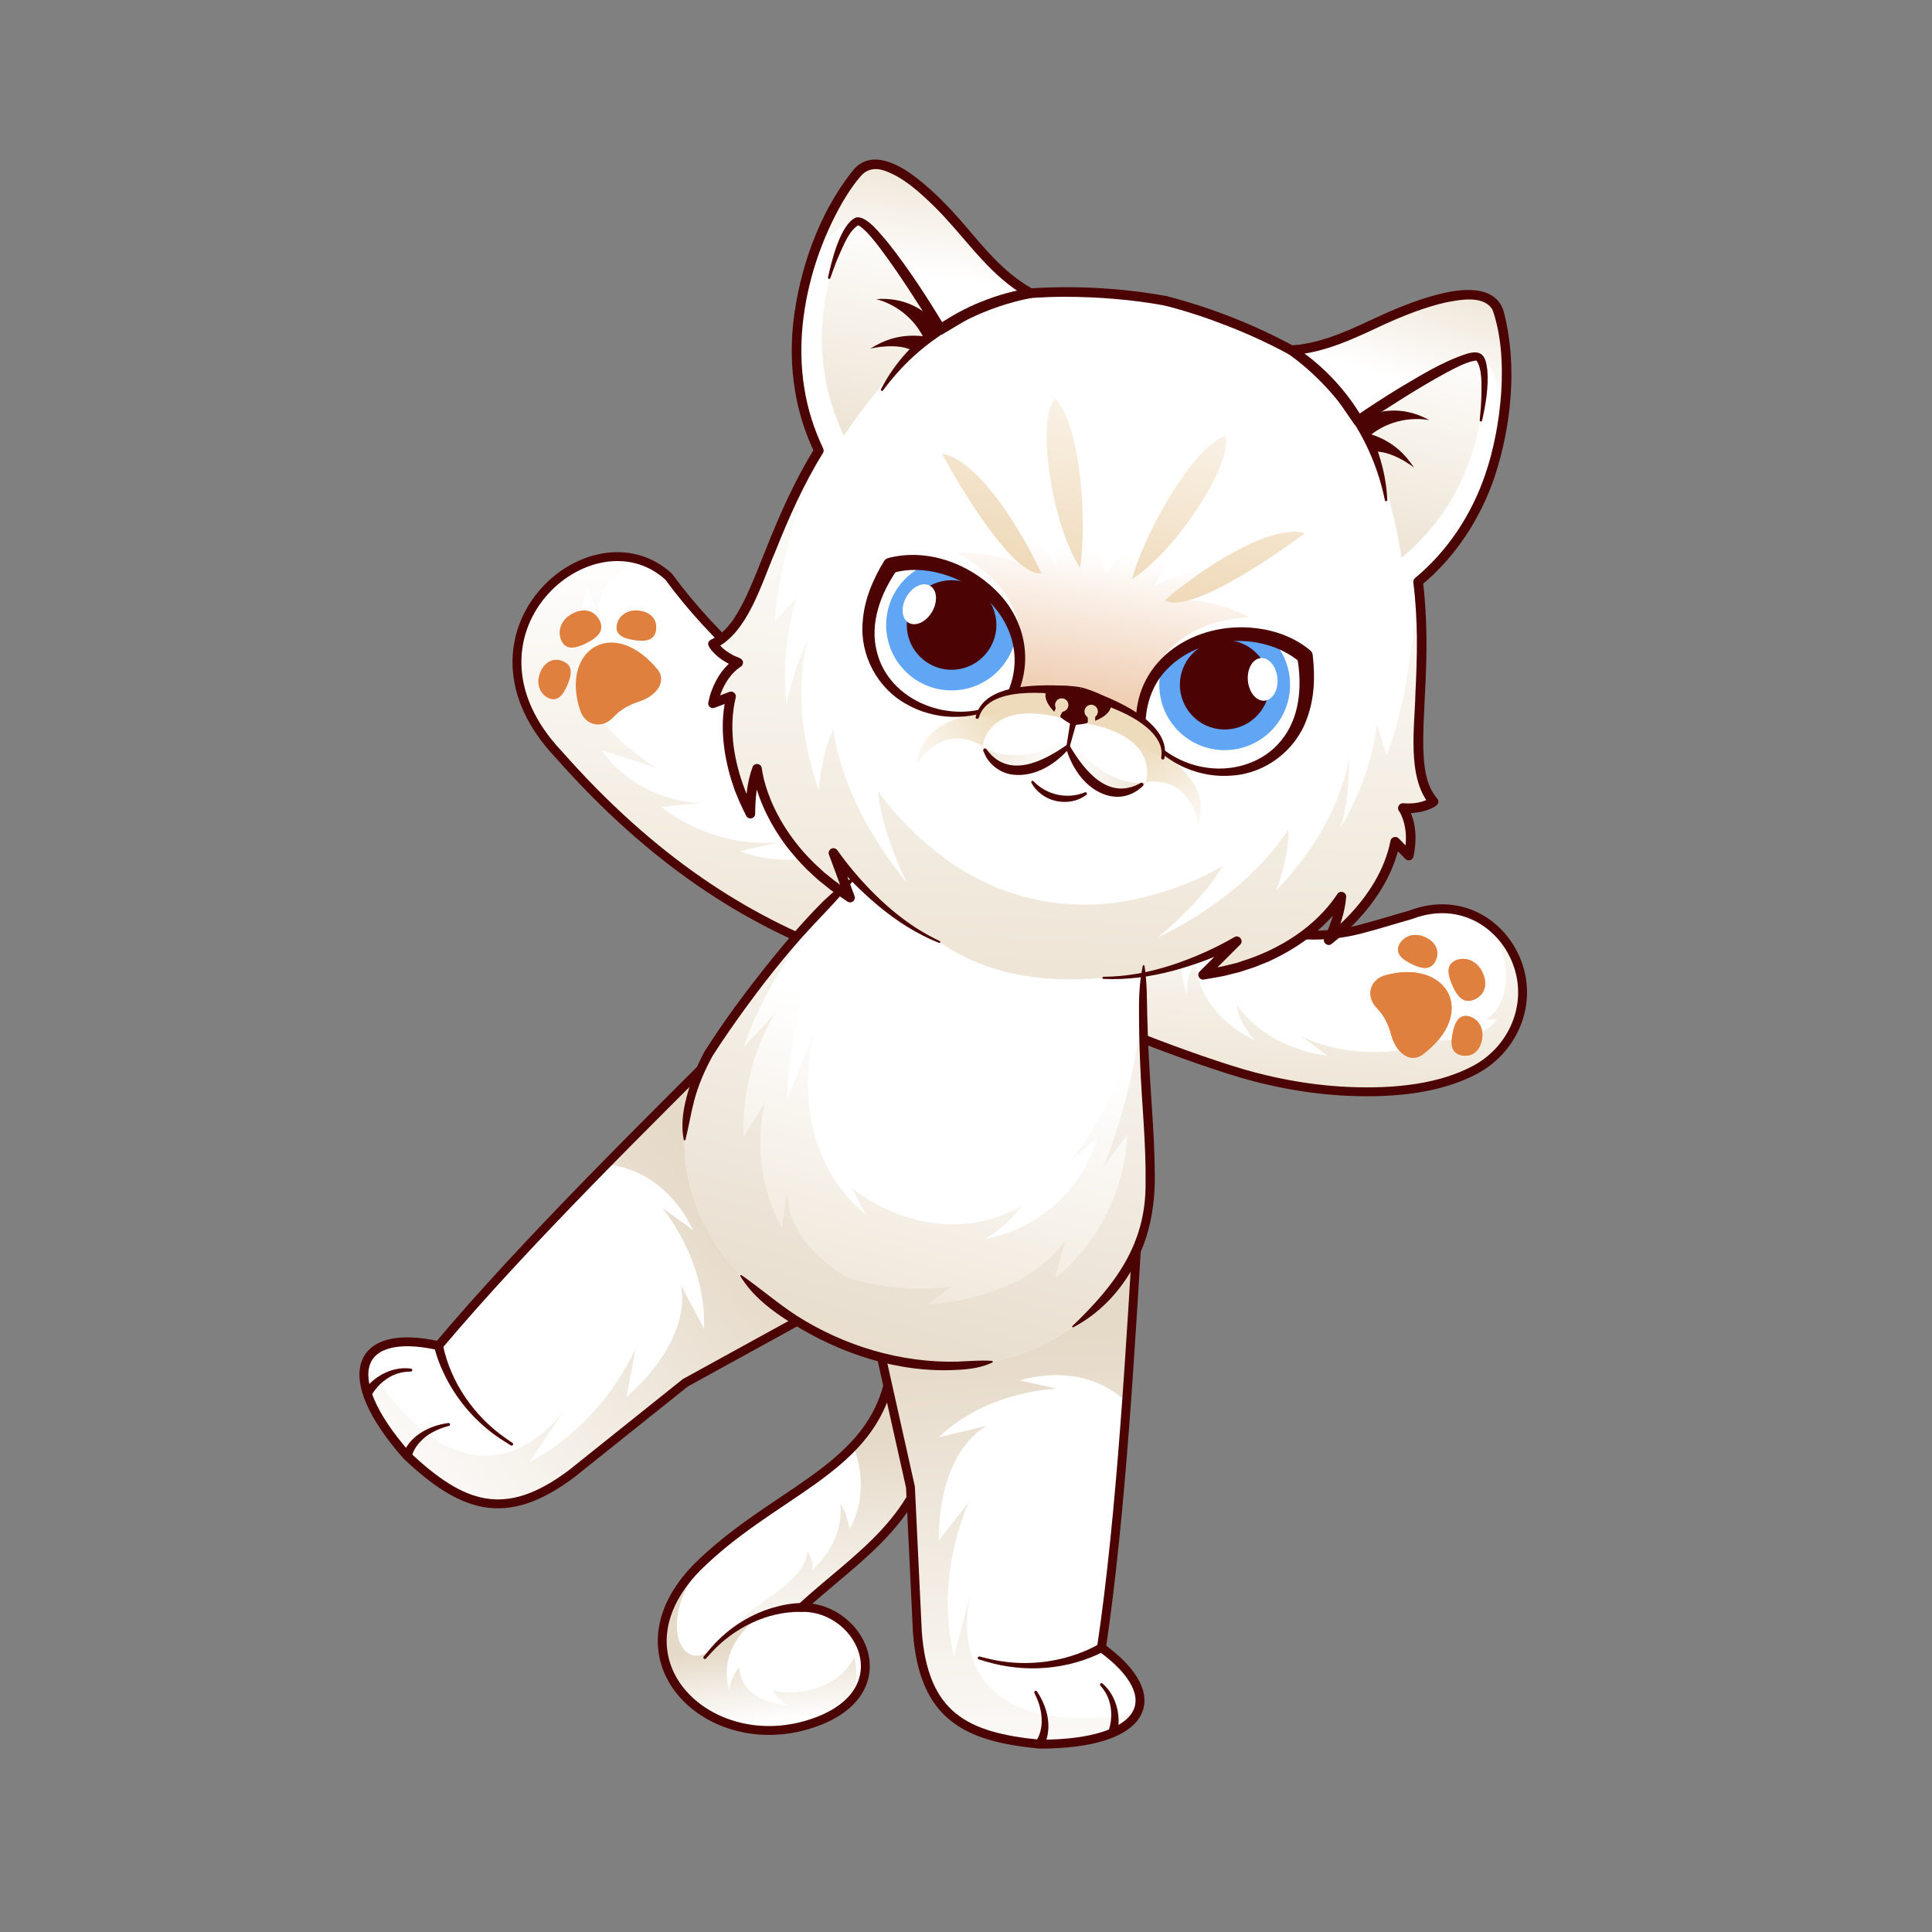 <svg version="1.2" xmlns="http://www.w3.org/2000/svg" viewBox="0 0 4000 4000" width="2000" height="2000">
	<rect x="0" y="0" width="4000" height="4000" fill="#808080" stroke="none"/>
	<title>extended_may_1_04-ai</title>
	<defs>
		<linearGradient id="g1" x2="1" gradientUnits="userSpaceOnUse" gradientTransform="matrix(15.726,162.504,-177.177,17.146,1738.961,3388.522)">
			<stop offset="0" stop-color="#e5d9c7"/>
			<stop offset="1" stop-color="#ffffff"/>
		</linearGradient>
		<linearGradient id="g2" x2="1" gradientUnits="userSpaceOnUse" gradientTransform="matrix(25.323,496.332,-452.982,23.111,2031.231,2965.255)">
			<stop offset="0" stop-color="#e5d9c7"/>
			<stop offset="1" stop-color="#ffffff"/>
		</linearGradient>
		<linearGradient id="g3" x2="1" gradientUnits="userSpaceOnUse" gradientTransform="matrix(-780.788,620.55,-318.66,-400.943,840.595,1636.778)">
			<stop offset="0" stop-color="#e5d9c7"/>
			<stop offset="1" stop-color="#ffffff"/>
		</linearGradient>
		<linearGradient id="g4" x2="1" gradientUnits="userSpaceOnUse" gradientTransform="matrix(50.819,996.057,-511.487,26.096,3187.155,2701.862)">
			<stop offset="0" stop-color="#e5d9c7"/>
			<stop offset="1" stop-color="#ffffff"/>
		</linearGradient>
		<linearGradient id="g5" x2="1" gradientUnits="userSpaceOnUse" gradientTransform="matrix(38.277,-890.989,1021.238,43.872,1115.662,2011.811)">
			<stop offset="0" stop-color="#ede3d3"/>
			<stop offset="1" stop-color="#ffffff"/>
		</linearGradient>
		<linearGradient id="g6" x2="1" gradientUnits="userSpaceOnUse" gradientTransform="matrix(22.504,-523.84,1129.821,48.537,2540.096,2291.813)">
			<stop offset="0" stop-color="#ede3d3"/>
			<stop offset="1" stop-color="#ffffff"/>
		</linearGradient>
		<linearGradient id="g7" x2="1" gradientUnits="userSpaceOnUse" gradientTransform="matrix(180.034,-679.485,750.566,198.867,1210.901,2656.191)">
			<stop offset="0" stop-color="#ede3d3"/>
			<stop offset="1" stop-color="#ffffff"/>
		</linearGradient>
		<linearGradient id="g8" x2="1" gradientUnits="userSpaceOnUse" gradientTransform="matrix(390.176,-1365.614,1558.768,445.362,1176.456,2798.162)">
			<stop offset="0" stop-color="#e5d9c7"/>
			<stop offset="1" stop-color="#ffffff"/>
		</linearGradient>
		<linearGradient id="g9" x2="1" gradientUnits="userSpaceOnUse" gradientTransform="matrix(181.675,54.56,-38.089,126.829,2027.982,1471.203)">
			<stop offset="0" stop-color="#ede3d3"/>
			<stop offset="1" stop-color="#ffffff"/>
		</linearGradient>
		<linearGradient id="g10" x2="1" gradientUnits="userSpaceOnUse" gradientTransform="matrix(-165.965,-24.003,16.66,-115.192,2370.612,1660.183)">
			<stop offset="0" stop-color="#ede3d3"/>
			<stop offset="1" stop-color="#ffffff"/>
		</linearGradient>
		<linearGradient id="g11" x2="1" gradientUnits="userSpaceOnUse" gradientTransform="matrix(51.101,-1189.511,1669.524,71.722,1771.233,2078.635)">
			<stop offset="0" stop-color="#ede3d3"/>
			<stop offset="1" stop-color="#ffffff"/>
		</linearGradient>
		<linearGradient id="g12" x2="1" gradientUnits="userSpaceOnUse" gradientTransform="matrix(-28.908,250.539,-371.119,-42.821,2057.172,335.719)">
			<stop offset="0" stop-color="#ede3d3"/>
			<stop offset="1" stop-color="#ffffff"/>
		</linearGradient>
		<linearGradient id="g13" x2="1" gradientUnits="userSpaceOnUse" gradientTransform="matrix(97.202,-469.414,248.994,51.559,1322.421,823.663)">
			<stop offset="0" stop-color="#ede3d3"/>
			<stop offset="1" stop-color="#ffffff"/>
		</linearGradient>
		<linearGradient id="g14" x2="1" gradientUnits="userSpaceOnUse" gradientTransform="matrix(-78.37,239.715,-355.087,-116.088,2856.735,510.68)">
			<stop offset="0" stop-color="#ede3d3"/>
			<stop offset="1" stop-color="#ffffff"/>
		</linearGradient>
		<linearGradient id="g15" x2="1" gradientUnits="userSpaceOnUse" gradientTransform="matrix(107.729,-467.11,247.773,57.143,3320.551,1260.895)">
			<stop offset="0" stop-color="#ede3d3"/>
			<stop offset="1" stop-color="#ffffff"/>
		</linearGradient>
		<linearGradient id="g16" x2="1" gradientUnits="userSpaceOnUse" gradientTransform="matrix(-212.776,120.873,-39.031,-68.708,2127.353,1561.325)">
			<stop offset="0" stop-color="#eddbbb"/>
			<stop offset="1" stop-color="#ffffff"/>
		</linearGradient>
		<linearGradient id="g17" x2="1" gradientUnits="userSpaceOnUse" gradientTransform="matrix(142.849,198.691,-64.16,46.128,2281.044,1594.956)">
			<stop offset="0" stop-color="#eddbbb"/>
			<stop offset="1" stop-color="#ffffff"/>
		</linearGradient>
		<linearGradient id="g18" x2="1" gradientUnits="userSpaceOnUse" gradientTransform="matrix(51.561,-335.982,475.971,73.045,2041.956,1450.028)">
			<stop offset="0" stop-color="#edc7a8"/>
			<stop offset="1" stop-color="#ffffff"/>
		</linearGradient>
		<linearGradient id="g19" x2="1" gradientUnits="userSpaceOnUse" gradientTransform="matrix(152.545,-736.681,958.247,198.424,2468.462,1347.718)">
			<stop offset="0" stop-color="#edd4af"/>
			<stop offset="1" stop-color="#ffffff"/>
		</linearGradient>
		<linearGradient id="g20" x2="1" gradientUnits="userSpaceOnUse" gradientTransform="matrix(137.217,-662.662,270.607,56.035,2132.936,1293.173)">
			<stop offset="0" stop-color="#edd4af"/>
			<stop offset="1" stop-color="#ffffff"/>
		</linearGradient>
		<linearGradient id="g21" x2="1" gradientUnits="userSpaceOnUse" gradientTransform="matrix(169.066,-733.066,953.544,219.915,2060.32,1258.408)">
			<stop offset="0" stop-color="#edd4af"/>
			<stop offset="1" stop-color="#ffffff"/>
		</linearGradient>
		<linearGradient id="g22" x2="1" gradientUnits="userSpaceOnUse" gradientTransform="matrix(152.079,-659.41,269.278,62.103,2387.963,1348.978)">
			<stop offset="0" stop-color="#edd4af"/>
			<stop offset="1" stop-color="#ffffff"/>
		</linearGradient>
		<linearGradient id="g23" x2="1" gradientUnits="userSpaceOnUse" gradientTransform="matrix(.029,-0.683,.084,.004,1628.28,2460.494)">
			<stop offset="0" stop-color="#ede3d3"/>
			<stop offset="1" stop-color="#ffffff"/>
		</linearGradient>
	</defs>
	<style>
		.s0 { fill: #ffffff } 
		.s1 { fill: url(#g1) } 
		.s2 { fill: url(#g2) } 
		.s3 { fill: none;stroke: #4c0303;stroke-linecap: round;stroke-linejoin: round;stroke-width: 18.4 } 
		.s4 { fill: url(#g3) } 
		.s5 { fill: #4c0303 } 
		.s6 { fill: url(#g4) } 
		.s7 { fill: url(#g5) } 
		.s8 { fill: url(#g6) } 
		.s9 { fill: url(#g7) } 
		.s10 { fill: url(#g8) } 
		.s11 { fill: url(#g9) } 
		.s12 { fill: url(#g10) } 
		.s13 { fill: url(#g11) } 
		.s14 { fill: url(#g12) } 
		.s15 { fill: url(#g13) } 
		.s16 { fill: url(#g14) } 
		.s17 { fill: url(#g15) } 
		.s18 { fill: url(#g16) } 
		.s19 { fill: url(#g17) } 
		.s20 { fill: url(#g18) } 
		.s21 { fill: #60a6f4 } 
		.s22 { fill: #eddbbb } 
		.s23 { fill: url(#g19) } 
		.s24 { fill: url(#g20) } 
		.s25 { fill: url(#g21) } 
		.s26 { fill: url(#g22) } 
		.s27 { fill: url(#g23) } 
		.s28 { fill: #e0803f } 
	</style>
	<g id="_Artboards_">
	</g>
	<g id="Layer 1">
		<g id="&lt;Group&gt;">
			<g id="&lt;Group&gt;">
				<g id="&lt;Group&gt;">
					<path id="&lt;Path&gt;" class="s0" d="m1660 3327.8q-0.2 0.1-0.4 0.3c3.2-0.1 6.2 0 9.3 0.1 1 0 2 0.1 2.9 0.2 4.8 0.3 9.4 0.9 14 1.9 0.1 0 0.1 0 0.2 0 89.9 17.1 148.1 128.2 66.6 199.3-19.7 17.2-47.7 32-85.3 42.6-208 58.7-406.3-139.3-225.3-326 4.5-4.4 9-8.8 13.4-12.9 108-102 231.8-155.4 311-238.9 32.8-34.5 58-74.1 71.4-124.3l94.8 86.8c-17.5 186.4-159.4 266.4-272.6 370.9z"/>
					<path id="&lt;Path&gt;" class="s1" d="m1752.6 3529.6c-19.7 17.2-47.7 32-85.3 42.6-208 58.7-406.3-139.3-225.3-326 4.5-4.4 9-8.8 13.4-12.9l1.3 0.4c-97.4 117.1-50 234.2 17.3 180.9 0 0 45.4-42.9 102.4-70.3-4.9 3-94.3 59.5-66.4 155.9 1.8-15.6 6.6-31.4 20-47.9 4.7 51.5 46 72.3 103.6 79.4 0 0-23.3-9.8-32.8-32.7 27.1 12.2 128.6 8.2 167.9-67.2 0 0 17.4 61-16.1 97.8z"/>
					<path id="&lt;Path&gt;" class="s2" d="m1932.6 2956.9c-17.5 186.4-159.4 266.4-272.6 370.9-92.7-2.1-169.4 70-174 74.5 73.6-92.6 173.8-114.7 186.6-190.8 6.2 14.9 15.1 26.5 6.2 41.4 74.3-64.9 60.8-139.3 60.8-139.3 16.4 22.6 19.3 52.9 19.3 52.9 47.5-88.4 7.6-172.1 7.6-172.1h-0.1c32.8-34.5 58-74.1 71.4-124.3z"/>
					<path id="&lt;Path&gt;" class="s3" d="m1837.8 2870.1c-47.2 177-240.8 221.8-395.7 376-181.1 186.8 17.2 384.8 225.2 326.2 208-58.7 119.3-246.9-7.7-244.3 113.4-104.5 255.6-184.5 273-371.2"/>
					<path id="&lt;Path&gt;" class="s0" d="m832.5 2778.4c-39.8 2.2-65.5 17.3-74.9 43-15.2 40.7 10.5 108.1 84.9 192.6 112.4 105.1 202.5 142.1 342.1 36.3l234.3-187.4 276.4-152-4.2-146.5-8.4-298.6-114.4-168.4c-15.2 15.1-30.4 30.3-45.8 45.4-89.4 88.9-180.3 179.3-267.9 268.6-127 129.4-247.2 256.7-346.6 374.7-29-6.5-54.3-8.9-75.5-7.7z"/>
					<path id="&lt;Path&gt;" class="s4" d="m757.6 2821.4c-15.2 40.7 10.5 108.1 84.9 192.6 112.4 105.1 202.5 142.1 342.1 36.3l234.3-187.4 276.4-152-4.2-146.5c-39-121.6-80.8-227.7-100.6-280.7-16.9-44.9-40-95.5-68-140.9-89.4 88.9-180.3 179.3-267.9 268.6 0 0 113.8-1.1 180.3 135.4l-63.6-45.8c0 0 91.4 107.1 86.3 249.9l-48.4-91.2c0 0 33 103.4-112.1 232.7l18.7-100.7c-3 7-64.5 152.8-219.9 235.8l74.7-111.1c-21.1 30-192.1 251.6-413-95z"/>
					<path id="&lt;Path&gt;" class="s3" d="m1568.3 2097.4c-232.7 231.4-480.5 475.3-660.3 688.7-170-38-211.6 62.1-65.4 227.9 112.3 105.1 202.4 142.1 342 36.3l234.3-187.4 276.4-152-12.6-445.1"/>
					<path id="&lt;Path&gt;" class="s5" d="m917 2784.5c15.9 78 65.4 148.6 130.6 193.7 0 0 13.3 9.1 13.3 9.1 1.5 0.9 2 3 0.9 4.4-0.9 1.4-2.7 1.7-4.1 0.9l-13.9-8.7c-51.6-32.1-93.9-78.8-121.3-133.1-10.2-20.4-18.4-40.6-23.6-63.2-1.1-4.9 2-9.8 7-10.9 5.3-1.2 10.4 2.5 11.1 7.8z"/>
					<path id="&lt;Path&gt;" class="s5" d="m836 3006.3c16-36 54.9-55.1 92.2-60.1 1.7-0.3 3.2 0.8 3.5 2.5 0.3 1.6-0.8 3.2-2.4 3.5-16.7 4.4-33.1 11.2-46.9 21.6-12.7 9.9-24 22.8-28.9 38.1-3.6 12.4-21.9 6.6-17.5-5.6z"/>
					<path id="&lt;Path&gt;" class="s5" d="m755.4 2876c22.3-28.8 58.8-47.5 95.5-42.4 1.6 0.1 2.9 1.6 2.7 3.3-0.1 1.7-1.6 2.8-3.2 2.8-16.4 0-32.5 4.1-46.4 12.9-13.3 8.3-25.3 20.2-33.3 33.6-6.8 10.9-22.7 0.3-15.3-10.2z"/>
					<path id="&lt;Path&gt;" class="s0" d="m2336.2 3462.9c24.6 31.3 30.2 60.5 17.2 84.6-20.4 38.3-88 63.7-200.6 63.7-153.2-14.8-240.5-57.9-253.5-232.6l-14.3-299.7-68.8-307.9 112.7-93.7 229.6-191.2 201.9-25.5c-1.2 21.4-2.6 42.8-3.8 64.4-7.6 125.8-15.2 253.8-24.2 378.5-13.1 180.8-29.2 355.2-52 507.9 24.1 17.4 42.7 34.7 55.8 51.5z"/>
					<path id="&lt;Path&gt;" class="s6" d="m2353.4 3547.5c-20.4 38.3-88 63.7-200.6 63.7-153.2-14.8-240.5-57.9-253.5-232.6l-14.3-299.7-68.8-307.9 112.7-93.7c117-51.2 224.3-90 277.1-110.1 44.8-17.1 98.1-33.2 150.6-42.2-7.6 125.8-15.2 253.8-24.2 378.5 0 0-74.6-86.1-220.9-45.7l76.4 17.5c0 0-140.8 2.2-244.5 100.4l100.4-23.9c0 0-99.3 43.6-100.4 238l63.2-80.6c-3.3 6.8-72 149.4-31.5 320.8l33.9-129.5c-8.6 35.7-61.7 310.5 344.4 247z"/>
					<path id="&lt;Path&gt;" class="s3" d="m2360.4 2460.6c-19.7 327.6-38.8 674.7-79.9 950.8 140.8 102.3 93.3 199.7-127.8 199.7-153.1-14.7-240.4-57.8-253.4-232.5l-14.3-299.7-68.8-307.9 342.3-284.9"/>
					<path id="&lt;Path&gt;" class="s0" d="m3101.1 2179.3c-13.6 14.2-29.7 26.5-47.8 36-69.1 36.5-158.4 48.8-262 44.2-84.5-3.6-167.9-19.9-248.4-45.8-55.8-17.9-112.3-38.2-169.5-60.4-24.2-9.3-48.6-19.1-73-29.1l-36.7-9.7-504.9-133.4-20.7-5.4c-193-71-386.4-192.9-580.8-413-215.1-226.8 16.4-465.7 179.9-398.8 16.7 6.7 32.6 16.6 47.2 30 94.8 129.9 229.7 245.1 380.2 354.4l185.8 97.7 28.7 15.1 223.7 117.7 23.1 12.2 21.2 11.1 198.4 64.7 24.2 7.9 128.8 41.9c69.8 22.8 144.8 25.9 216 7.7 36.3-9.3 72.1-20.7 106.9-30.5 67.9-25.9 130.5-8.9 173.4 30.5 24.5 22.4 42.6 52.2 51.6 85.5 16.5 61.5-2.6 125.2-45.3 169.5z"/>
					<path id="&lt;Path&gt;" class="s7" d="m1979.1 1661.1c-20.3 67.5-85.7 206.7-116.5 255.4-16 25.3-57.6 47.7-103.8 64.6l-20.7-5.4c-193-71-386.4-192.9-580.8-413-215.1-226.8 16.4-465.7 179.9-398.8-116.8 27.9-97.9 113.1-96.4 119.3l-23.2-65.2c-47.1 95.3 23.8 199 27.2 203.8l-52.7-55.7c8.8 132.7 166.6 223.4 166.6 223.4l-113.8-36.5c80.3 111.4 206.1 109.4 206.1 109.4l-82.1 8.2c123.8 94.1 247.5 72.6 247.5 72.6l-85.1 19.1c163.7 61.4 314.4-55.9 314.4-55.9l104.7-60.4 34.1-19.7c2 5.3-0.3 17.8-5.4 34.8z"/>
					<path id="&lt;Path&gt;" class="s8" d="m3101.1 2179.3c-13.6 14.2-29.7 26.5-47.8 36-69.1 36.5-158.4 48.8-262 44.2-84.5-3.6-167.9-19.9-248.4-45.8-55.8-17.9-112.3-38.2-169.5-60.4-24.2-9.3-48.6-19.1-73-29.1l-36.7-9.7c-30.8-115.4-66.9-259.4-59.6-274.2 7.1-14.5 7.7-32 21.8-49.3l21.2 11.1 198.4 64.7 24.2 7.9 0.5 9.8c0 0-47.5 82.3-12.1 174.4 0 0-4.9-32.4 16.4-69 0 0-1.6 102.6 123.9 164.3 0 0-32.7-32.6-38.2-75 0 0 50.8 87.8 187.8 106.5l-54.4-41c4.6 2.6 102.2 56.2 246 22l-27.3-18.2c0 0 141.4 28.1 187.2-38.5l-24.6 1.1c0 0 77-36.6 24.6-172-1.9-5-3.5-9.9-4.7-14.8 24.5 22.4 42.6 52.2 51.6 85.5 16.5 61.5-2.6 125.2-45.3 169.5z"/>
					<path id="&lt;Path&gt;" class="s3" d="m1764.6 1548.3c-150.5-109.3-285.4-224.5-380.2-354.4-159.2-145.5-464 119-227.1 368.8 194.4 220.1 387.8 342 580.8 413l562.3 148.5c82 33.7 163 64 242.5 89.5 80.5 25.8 163.9 42.1 248.4 45.9 103.6 4.5 192.9-7.8 262-44.3 74.5-39.3 115-124.2 93.1-205.6-24.6-91.3-118.3-156.6-225.1-115.9-34.7 9.8-70.5 21.2-106.8 30.5-71.2 18.2-146.1 15.1-216-7.7l-351.4-114.5"/>
					<path id="&lt;Path&gt;" class="s0" d="m2380.5 2470.7c-3.8 76.5-33.6 149.6-84.1 207.3-155.4 177.4-387.5 181.4-575 95.7-240.9-110.2-386.3-352.3-254-592.8 0 0 97.9-156.8 231.9-296.4 0.1-0.1 0.1-0.1 0.1-0.1 5.6-5.9 11.4-11.7 17.1-17.6 0.1 0 0.1 0 0.1 0 17.6-17.7 35.7-35 54.3-51.6 365.7-166.7 596.9 184.5 596.9 184.5-0.8 21.4-1.2 42.1-1.2 62.1-0.1 4.7-0.1 9.4-0.1 14.1 0.1 168 19.2 289.1 14 394.8z"/>
					<path id="&lt;Path&gt;" class="s9" d="m2380.5 2470.7c-3.8 76.5-33.6 149.6-84.1 207.3-155.4 177.4-387.5 181.4-575 95.7-240.9-110.2-386.3-352.3-254-592.8 0 0 97.9-156.8 231.9-296.4 0.1-0.1 0.1-0.1 0.1-0.1 5.6-5.9 11.4-11.7 17.1-17.6-1.4 2.4-48 80.9-78.8 154.7l49.1-42.5c0 0-59.6 176.8-56.6 298l57.7-148.3c-2 6.6-70.9 240.5 104.8 386.3l-28.3-54.4c3.7 3.1 166.7 137.8 349.8 36.9 0 0-24.5 40.4-76.9 67.7 0 0 174.2-20.4 234.5-208.9l-55.3 47.3c3-3.3 99.1-111.9 150-327.7 0.1 168 19.2 289.1 14 394.8z"/>
					<path id="&lt;Path&gt;" class="s10" d="m2380.5 2470.7c-3.8 76.5-33.6 149.6-84.1 207.3-155.4 177.4-387.5 181.4-575 95.7-240.9-110.2-386.3-352.3-254-592.8 0 0 97.9-156.8 231.9-296.4-3.5 4.5-116.3 150.1-159.9 283.9l66.9-71.8c-4 5.8-70.8 103.6-66.9 256.8l45-71.9c-1.1 4-37.9 129 34.9 261.9l10.7-80.9c-1.4 16.3-2.8 105.4 123.1 182.4 0 0 108.1 36.9 217.8 18l-50.7 37.7c0 0 194.8-4.9 285.8-133.4l-21.6 78.6c0 0 137.8-95.9 150.1-297.3l-49.9 67.1c2-4.6 63.8-148.3 81.9-339.7 0.1 168 19.2 289.1 14 394.8z"/>
					<g id="&lt;Group&gt;">
						<path id="&lt;Path&gt;" class="s0" d="m2904.3 1672.9c0 0 26.5 35.8 12.4 98.3l-28.1-28.5c0 0-13.7 107.6-137.6 203.7 12.8-28.3 23.4-57.6 26.2-90 0 0-76.2 133.1-286.1 161.7l69.4-69.2c-4.2 2.4-141.7 80.3-275.9 75.6-132.9 11.9-247.9-9.6-339.9-74.4-123.9-51.8-216.2-179.9-219.1-183.9l34.1 91.9c-178.7-113.6-192.3-266.4-192.3-266.4-11.1 30.6-13.6 61.6-13.9 92.6-72.4-138.9-39.8-242.4-39.8-242.4l-37.5 14.1c13.3-62.7 52.2-84.2 52.2-84.2-38.9-13.8-52.2-38.4-52.2-38.4 88.7-39.4 105.4-217.2 219.1-400.4 0 0 0-0.1 0-0.1-55.6-114.8-54.2-234.5-31.2-335.7 29.1-128.3 93.1-226.9 120-247.9 47.9-37.4 140.6 44 220.9 141.3 77.4 93.8 125.7 114.9 129.1 116.2 0.2 0.2 0.2 0.2 0.2 0.2 10.6-0.8 21-1.4 31.4-1.7 8.7-0.4 17.4-0.7 25.9-0.7 123.2-1.7 221.7 18.2 221.7 18.2 0 0 129.4 30.5 260 102.1 0 0 52.5 3.2 166.1-51.7 113.6-54.8 231.8-90.2 259.7-36.1 28 54.1 60.3 383.5-163.1 567.3 26.8 213.9-32.3 382.5 31.9 455.4 0 0-22.4 16.8-63.6 13.1z"/>
						<path id="&lt;Path&gt;" class="s11" d="m2216.3 1506.6c-21.4 54.8-133 74.6-181.9 38.7 0 0 4.2 45.6 74.8 47.2 70.6 1.6 103.8-54.5 103.8-54.5"/>
						<path id="&lt;Path&gt;" class="s12" d="m2223.1 1508c-3.5 58.8 89.6 123.4 149.1 111.2 0 0-22.8 39.7-87.7 11.7-64.8-28-71.5-92.9-71.5-92.9"/>
						<path id="&lt;Path&gt;" class="s13" d="m2904.3 1672.9c0 0 26.5 35.8 12.4 98.3l-28.1-28.5c0 0-13.7 107.6-137.6 203.7 12.8-28.3 23.4-57.6 26.2-90 0 0-76.2 133.1-286.1 161.7l69.4-69.2c-4.2 2.4-141.7 80.3-275.9 75.6-132.9 11.9-247.9-9.6-339.9-74.4-123.9-51.8-216.2-179.9-219.1-183.9l34.1 91.9c-178.7-113.6-192.3-266.4-192.3-266.4-11.1 30.6-13.6 61.6-13.9 92.6-72.4-138.9-39.8-242.4-39.8-242.4l-37.5 14.1c13.3-62.7 52.2-84.2 52.2-84.2-38.9-13.8-52.2-38.4-52.2-38.4 88.7-39.4 105.4-217.2 219.1-400.4-2.6 6.6-84.8 217.6-90.7 353.4l45.4-50c0 0-35.5 93.1-21.6 225.7 0 0 7.2-61.6 45.7-140-2.9 8.6-42.8 129.8 21.2 314.4 0 0 4-74.8 30.3-126.1 0 0 11.8 147.2 151.7 316.8-1.6-3.3-53.3-108.2-59.7-190.7 0 0 43.6 70.6 139.9 141.6 111.3 82.2 251.9 112.9 387.3 84.8 117.2-24.3 186.4-70.3 186.4-70.3-40.4 72.3-131.2 146.1-134 148.3 197.9-95.5 270.2-224.4 270.2-224.4 2.4 57.5-25.2 127.2-25.2 127.2 140.3-146.3 150.6-277.3 150.6-277.3 2.3 85-15.8 143.2-16.8 146.6 67.8-114.6 74.5-213.8 74.5-213.8l20.3 64.2c52.2-127.8 65.2-359 65.2-359 26.8 213.9-32.3 382.5 31.9 455.4 0 0-22.4 16.8-63.6 13.1z"/>
						<path id="&lt;Path&gt;" class="s14" d="m2134.1 606.8c-69.9 9.7-152.6 55.1-152.6 55.1 0 0-25.8 40.7-67.6-23.9-42-64.6-129-176.9-129-176.9-71.9-18.8-120.1 133.1-120.8 136.1 29.1-128.3 93.1-226.9 120-247.9 47.9-37.4 140.6 44 220.9 141.3 77.4 93.8 125.7 114.9 129.1 116.2z"/>
						<path id="&lt;Path&gt;" class="s15" d="m1784.8 461.1c0 0-27.7-8.8-49.6 57.4-21.9 66.3-69.3 213.1 12.1 383.7 0 0 68-107.9 186.3-220.3-28.2-65.7-63.9-134.1-148.8-220.8z"/>
						<path id="&lt;Path&gt;" class="s16" d="m2673.6 724.9c59.5 38 115.7 113.8 115.7 113.8 0 0 6.4 47.7 71.4 6.5 65.1-41.2 191.1-106.9 191.1-106.9 73.1 13 53.5 171.1 52.9 174.2 27.1-128.8 10.1-245.1-5.5-275.4-28-54-146.1-18.7-259.7 36.1-109.5 52.9-162.3 51.9-165.9 51.7z"/>
						<path id="&lt;Path&gt;" class="s17" d="m3051.8 738.3c0 0 28.9 3.6 21.2 72.9-7.8 69.4-26.1 222.6-171.2 343.6 0 0-16.8-126.4-77.3-278 53-47.8 114-95.1 227.3-138.5z"/>
						<path id="&lt;Path&gt;" class="s18" d="m2074.4 1437.4c0 0-33.5 8.4-48.3 38.8-72.6 13.5-121.8 43.9-127.7 105.3 0 0 52.6-88.4 136-36.2 0 0 8.7-98 162.6-59.2l20.9-7.1c0 0 2.5-29.8 3.2-32.2"/>
						<path id="&lt;Path&gt;" class="s19" d="m2380.9 1504.5c0 0 26.9 21.6 27.7 55.4 60.3 42.6 92.3 90.7 72.1 149 0 0-10.9-102.3-108.5-89.7 0 0 33-92.6-123-121.6l-16-15.3c0 0 10.1-28.1 10.5-30.5"/>
						<path id="&lt;Path&gt;" class="s20" d="m2368.8 1446.2c0 0 20.6-158.4 218.6-168.5 0 0-76.9-38.9-135.6-34.8l64.4-56.5 17.3-8.8c0 0-77.7-3.8-144 37.3 0 0 21.9-47.3 73.1-110.2l-57.5-21.4c0 0-69.5 39.1-115.4 104.3-14.6-78.4-61.4-143-61.4-143l-61.2-4.6c20.3 78.6 20.4 130.8 20.4 130.8-43-65.1-115.2-94.1-115.2-94.1l12.1 15.2 34.8 78.2c-51.6-28.3-137.7-25-137.7-25 175.7 91.9 128.2 244.4 128.2 244.4l-5.6 46.9 253.6 70.2"/>
						<path id="&lt;Path&gt;" class="s0" d="m2094.9 1438.9l-30.2 21.4c-153.8 73.2-359.5-78.6-220.9-289.5 25.3-7.2 52.6-8.2 79.7-4 79 12.3 156.6 69.2 180.6 146.5 11.9 37.9 10.8 80.7-9.2 125.6z"/>
						<path id="&lt;Path&gt;" class="s21" d="m2104.1 1313.3c-9.3 65.6-65.7 116.1-134 116.1-74.8 0-135.4-60.7-135.4-135.4 0-58.5 37-108.2 88.8-127.2 79 12.3 156.6 69.2 180.6 146.5z"/>
						<path id="&lt;Path&gt;" class="s5" d="m2085.8 1434.8c48.5-109.2-28-215.4-134.5-246.4-33.9-10-70.3-11.8-103-2l9.1-6.7c-33.9 48.8-57.3 110.1-42 169.5 25.1 103.4 154.3 152.1 247.8 108.2 3.8-1.8 6.7 4.1 2.9 5.9-58.4 30.1-132.3 27.5-189.5-5.5-59.9-32.7-96.7-101.8-90.5-170 2.9-45.2 20.9-87.8 44.2-125.9 2.1-3.6 5.4-5.8 9.1-6.7 80.2-20.4 164.7 10.7 222 66.8 60 58 79.1 144.8 42.6 220.9-5.7 11.8-23.2 3.9-18.2-8.1z"/>
						<path id="&lt;Path&gt;" class="s5" d="m2062.9 1293.9c0 51.3-41.6 92.8-92.8 92.8-51.2 0-92.7-41.5-92.7-92.8 0-51.2 41.5-92.7 92.7-92.7 51.2 0 92.8 41.5 92.8 92.7z"/>
						<path id="&lt;Path&gt;" class="s0" d="m1929.9 1266.4c-12.2 21.2-34 31.5-48.7 23-14.7-8.5-16.7-32.5-4.5-53.7 12.2-21.2 34-31.5 48.7-23 14.7 8.5 16.7 32.5 4.5 53.7z"/>
						<path id="&lt;Path&gt;" class="s22" d="m2225.7 1432c0 0-184.2-29.6-202.4 53.2 0 0 124.2-20.7 185.9 0z"/>
						<path id="&lt;Path&gt;" class="s5" d="m2224.1 1441.8c-53.1-8.6-178.6-22.4-197.6 44.1-1 4.1-7.3 2.7-6.5-1.4 13.9-60.5 99.2-65 149.7-65.7 19.2 0.1 38.1 1.1 57.5 3.4 5.5 0.6 9.4 5.5 8.7 11-0.6 5.8-6.2 9.8-11.8 8.6z"/>
						<path id="&lt;Path&gt;" class="s5" d="m2213.8 1549.2c-28.1 33-70.9 59.8-116.2 54.7-23.2-2.5-44.4-16.8-56.1-36.9q-3-6-5.6-12c-0.9-1.9 0-4.2 1.9-5.1 1.7-0.7 3.7-0.1 4.7 1.4 44.7 61.8 115.6 26.3 165.5-8.5 4-2.9 9.1 2.6 5.8 6.4z"/>
						<path id="&lt;Path&gt;" class="s5" d="m2214.9 1544.3c30.8 52.4 80.4 114.3 146.7 76.8 3.9-2.4 8.1 3.2 4.6 6.2-47 44.6-108.1 16.4-138.2-32.2-9.5-14.8-16.6-30.8-21.1-47.4-0.6-2.4 0.8-4.7 3.1-5.4 1.9-0.5 3.9 0.4 4.9 2z"/>
						<path id="&lt;Path&gt;" class="s5" d="m2238.1 1423l-17 78.1c-9.1-4.7-17.2-9.8-24.1-15-1.6-1.1-2-3.2-1.2-5l2.8-5.7c0.6-1.2 1.8-2 3.1-2.3 7-1.9 11.8-9 9.9-16.9-1.1-4.8-5.1-8.8-9.9-10-9.3-2.3-17.4 4.6-17.4 13.5 0 2.3 1.6 6.5 1.6 6.5-1.2 2.7-2.3 5.6-3.1 7.6-17.9-18.2-22.8-36.3-14.3-46.1 12.8-14.8 69.6-4.7 69.6-4.7z"/>
						<path id="&lt;Path&gt;" class="s5" d="m2135.5 616.8c-90.3 17.6-177.2 59.4-245.1 121.9-22.8 20.9-43.4 44.4-62.2 69.6-0.8 1.2-2.4 1.4-3.5 0.6-1-0.8-1.3-2.1-0.7-3.2 14.6-28.2 33.2-54.8 55.2-78.3 44-47.1 99.9-82.7 160-105.7 30.6-11.6 61.1-20.5 93.9-24.6 5.4-0.6 10.4 3.3 11 8.7 0.6 5.4-3.3 10.3-8.6 11z"/>
						<path id="&lt;Path&gt;" class="s5" d="m2006.3 659c-17.8 11-35.9 21.5-53.8 32.3-5.1 3.1-11.8 1.3-14.8-3.8-36.6-58.7-74-117.9-115.3-173.2-13-16.5-25.4-33.7-41.8-45.7-1.7-1.1-3.2-1.8-4.3-2.1 0.1 0 0.1-0.1 0.3-0.1-19 12.3-29.1 39.4-38.9 60.7-7 15.8-12.9 32.2-18.6 48.6-0.9 2.9-5.5 1.8-4.8-1.3 7.1-32.5 25.2-109.5 57.5-123.9 22-6 53.2 36.9 66.3 51.5 43.9 55.2 81.7 114.1 118.2 174.3 0 0-14.7-3.8-14.7-3.8 18.2-10.3 36.3-20.7 54.7-30.7 4.8-2.6 10.8-0.9 13.5 4 2.5 4.6 0.9 10.4-3.5 13.2z"/>
						<path id="&lt;Path&gt;" class="s5" d="m1944.7 675.4c-33.4-39.1-75.9-60.2-130.9-56.1 0 0 63.1 12.8 96.8 76.8-45.8-5-79.4 7.4-108.9 25.7 0 0 58.7-14.6 92.2 6.4"/>
						<path id="&lt;Path&gt;" class="s0" d="m2361.7 1497.2l18.5 32.2c109.2 130.7 359.4 78.6 321.6-170.9-20-17.1-44.4-29.4-70.7-36.9-77-21.8-171.3-2.5-225.3 57.7-26.7 29.5-43.6 68.8-44.1 117.9z"/>
						<path id="&lt;Path&gt;" class="s21" d="m2405.8 1379.3c-19 63.5 11.2 132.9 73.2 161.4 68 31.3 148.4 1.5 179.6-66.4 24.4-53.1 11.6-113.8-27.5-152.7-77-21.8-171.3-2.5-225.3 57.7z"/>
						<path id="&lt;Path&gt;" class="s5" d="m2351.8 1497.1c-1.7-134.2 124.7-211.6 248.8-196.5 39.7 4.7 79.5 18.9 111.7 45.6 3.2 2.5 5.1 6.1 5.5 9.8 5.3 44.5 3.8 90.6-12.4 133-22.9 64.5-85.2 111.9-153.3 116.6-65.7 6.2-134-22.4-174.5-74.1-1.1-1.4-0.9-3.5 0.6-4.6 1.3-1.1 3.4-0.9 4.5 0.4 27.6 31.5 65.9 52.8 106.3 60.5 60.1 11.9 125.8-7.1 164.1-55.3 38.7-47.6 43-113.1 32.6-171.6 0 0 5.5 9.9 5.5 9.9-79.9-67.6-220.6-55.9-286 27.4-21.9 28.2-32.6 63.6-33.6 99.3-0.6 12.9-19.6 12.6-19.8-0.4z"/>
						<path id="&lt;Path&gt;" class="s5" d="m2451.3 1378.9c-21.4 46.6-1 101.6 45.5 123 46.6 21.4 101.7 1 123.1-45.5 21.3-46.5 1-101.6-45.6-123-46.5-21.4-101.6-1-123 45.5z"/>
						<path id="&lt;Path&gt;" class="s0" d="m2583.6 1409.5c2.3 24.3 17.8 42.8 34.7 41.2 16.9-1.6 28.8-22.6 26.5-46.9-2.3-24.4-17.8-42.8-34.7-41.3-16.9 1.6-28.7 22.6-26.5 47z"/>
						<path id="&lt;Path&gt;" class="s22" d="m2245.8 1436.4c0 0 179.6 50 161.6 132.9 0 0-104.2-70.7-169-77.7z"/>
						<path id="&lt;Path&gt;" class="s5" d="m2248.4 1426.8c56.1 19.1 178.3 68.7 162.3 143.2-1.1 4-7.2 2.8-6.5-1.4 1.6-8.8 0.8-17.7-2.1-26-20.8-52.9-107.9-82.2-159-96.7-13.2-3.4-7.9-22.9 5.3-19.1z"/>
						<path id="&lt;Path&gt;" class="s5" d="m2249.3 1645.5c-26.4 20.5-66.3 19.2-92.6-0.7-8.9-6.5-16.4-14.5-21.3-24.5-0.7-1.3-0.1-2.9 1.2-3.5 1.1-0.6 2.4-0.2 3.2 0.7 27 28.5 69.9 37.9 106.3 23 3.1-1.6 6 2.8 3.2 5z"/>
						<path id="&lt;Path&gt;" class="s5" d="m2238.2 1423l-17.1 78.1c10.2-0.5 19.6-1.7 28.1-3.5 1.9-0.4 3.2-2.2 3.1-4.1l-0.1-6.4c-0.1-1.3-0.8-2.5-1.9-3.4-5.6-4.6-6.9-13.1-1.9-19.4 3.1-3.9 8.3-5.9 13.2-5 9.3 1.8 13.9 11.5 10.2 19.5-1 2.1-4.2 5.3-4.2 5.3 0 2.9-0.2 6-0.3 8.2 23.8-9.1 35.8-23.5 32.2-36-5.5-18.7-61.3-33.3-61.3-33.3z"/>
						<path id="&lt;Path&gt;" class="s23" d="m2411.3 1243c62.2-54.1 213.1-160.3 290.5-139.3-92.9 69.4-244.8 166.4-290.5 139.3z"/>
						<path id="&lt;Path&gt;" class="s24" d="m2535.6 902.2c-74.2 31.2-171.5 216.1-192 297.1 94.3-60.7 213.3-246.7 192-297.1z"/>
						<path id="&lt;Path&gt;" class="s25" d="m2156 1187.2c-33.9-75.2-126.6-234.7-205.8-247.9 55.5 101.8 153 253.4 205.8 247.9z"/>
						<path id="&lt;Path&gt;" class="s26" d="m2185.4 825.5c54.4 59.4 65.5 268 50.4 350.2-60.4-94.6-90.9-313.2-50.4-350.2z"/>
						<g id="&lt;Group&gt;">
							<path id="&lt;Path&gt;" class="s5" d="m2411.3 632.5c-68-12.3-137.8-18-207-18-23.2-0.1-46.4 1-69.6 2.4-3.1 0.2-6.3-1.7-8.6-2.8-9.3-4.8-18-10.5-26.4-16.5-65-46.4-108.9-114.5-165-169.8-30.4-29.6-64.6-61.3-104.7-74.9-19.8-6.4-37.5-2.2-50 14.3-14 16-25.9 34.8-37 53.8-43.5 76.7-71.9 162.8-81.1 250.5-4.4 43.8-3.7 88.3 3.3 131.7 6.7 43.5 20.3 85.7 39.1 125.3 1.5 3.2 1.2 6.8-0.5 9.6-40.5 65.1-71.3 135.2-99.6 206.4-27.9 64-56.4 166.6-124 198 0 0 4.7-13.8 4.7-13.8 2.4 3.6 5.4 7.4 8.6 10.5 7.1 7 15.4 12.8 24.3 17.3 7.9 4.8 24 5.8 19.8 18.9-0.8 2.2-2.4 4-4.4 5.1-19.1 12.7-32.5 33.3-40.6 54.7-2.9 7.4-4.8 15.1-6.7 22.9 0 0-13.2-11.4-13.2-11.4l37.4-14.2c7.6-3.1 15.6 4.8 13 12.3-14.1 58.9-5 122.1 14.9 178.7 6.4 19 15.5 38.3 24.4 56.2 0 0-18.8 4.5-18.8 4.5 0.2-32.2 3.2-65.2 14.4-95.9 1.9-5.2 7.6-7.9 12.7-6 3.7 1.3 6.1 4.6 6.5 8.2 3 23.3 10.8 46.5 19.6 68.3 22.9 53.7 58.7 101.9 102.3 140.7 0 0 7.6 7.1 7.6 7.1l8.1 6.4c15.2 12.8 33.9 25.6 50.3 36.7 0 0-14.7 11.9-14.7 11.9l-34.1-92c-2-5.1 0.6-11 5.8-12.9 4.3-1.6 9.1 0 11.6 3.7 13.3 19.1 28.4 37.9 44.1 55.8 47.3 53.5 102.5 101.7 167.8 132 1.1 0.5 1.6 1.8 1.1 2.8-0.5 1.1-1.8 1.6-2.8 1.1-45.2-18.1-86.7-44.6-124.1-75.6-37.7-31.4-71.9-65.8-102.3-104.6 0 0 17.4-9.2 17.4-9.2 0.1 0 34.2 92.2 34.3 92.4 1.9 5-0.7 10.7-5.8 12.6-3.1 1.1-6.4 0.6-9-1.2-11.8-8.2-23.8-16-35.3-24.6-6.2-4.8-19.5-15.8-25.3-20.3-4.7-4-18.9-17.6-23.8-22-15.2-15.3-29.6-31.7-42.8-48.8-30-40.6-54-86.7-65.7-136.1-1.8-7.5-3.1-14.2-4-22.2 0 0 19.2 2.5 19.2 2.5-10.2 28.1-13 58.6-13.2 89.4 0.2 5.5-4.3 10.2-9.9 10.1-3.9 0-7.3-2.3-8.8-5.6-4.6-9.6-9.5-19.1-13.8-28.9-2.3-5.3-7-17.2-9.2-22.3-1.5-4.3-6.1-18.2-7.7-22.8-17.1-56.6-24.5-118-9.9-176.1 0 0 13 12.3 13 12.3l-37.5 14.2-0.3 0.1c-5.1 1.9-10.7-0.6-12.6-5.6-0.7-2-0.8-4-0.3-5.8 2.1-8.8 4.2-17.5 7.5-25.8 9.8-25.8 25.9-50.1 49.6-65.1 0 0 1.5 18.1 1.5 18.1-16.9-6.1-32.8-15.2-45.6-27.9-6.7-7.1-21.2-21.2-7.7-28.8 33.7-15.6 52.8-49.3 69.2-81.6 16.6-34 30.3-70 44.7-105.7 28.6-72 60.1-143.5 101.2-209.6 0 0-0.5 9.6-0.5 9.6-40.1-82.7-53.9-176.6-44.2-267.7 12.2-110.1 53.1-228.5 122.9-315.5 36.5-46.8 95.5-14.5 132.3 14.2 36.3 28 67.7 61 97.7 95.3 41.9 49.2 83 100.7 139.8 132.8 1.1 0.5 2.4 1.1 3 1.4l-4.3-0.7c94.2-6 188.7-0.7 281.6 16 12.7 3.2 9.6 21.6-3.9 19.5z"/>
							<path id="&lt;Path&gt;" class="s5" d="m2415.5 613.1c91.4 23.6 179.6 58.3 262.6 103.1 0 0-4.2-1.2-4.2-1.2 0.7 0 2.1 0 3.3-0.1 65-5.3 123.9-35 182.5-62.2 41.6-18.7 83.9-35.5 128.6-45.8 45.3-10.5 112.5-15.6 126.1 42.4 27.2 108.3 14.8 232.7-20 338-29.3 86.7-81.1 166.3-152 224.7 0 0 3.5-8.9 3.5-8.9 9.7 77.2 8.5 155.3 4.4 232.6-1.8 38.6-4.4 77-3.5 114.8 1.4 36.1 4.7 74.8 28.8 103 9.2 12.6-10 19.4-19 23-17 6.3-35.2 7.8-53.1 6.3 0 0 8.9-15.8 8.9-15.8 20.1 31.3 21.7 70.9 14 106.4-1.2 7.7-11.7 10.7-16.8 4.8 0 0-28.1-28.5-28.1-28.5l16.9-5.8c-12.1 64.1-48.9 121.2-93.6 167.5-14.4 15.2-31.4 29.6-47.7 42.8-7.8 6.6-19.7-2.3-15.3-11.6 12.8-28.2 23-57.2 25.5-87.1l18.5 5.8c-37.8 58.2-96.3 100.4-158.6 129.1-9.5 3.6-20.6 8.6-30.1 12.1-4.9 1.4-25.6 8.5-30.8 10.1-8.4 2.2-23.3 5.6-31.4 7.8-14.1 3-28.3 5-42.5 7.6-9.4 1.6-15.6-10.2-8.3-16.9 0 0 69.4-69.3 69.4-69.3 0-0.1 12 15.6 12 15.6-43.9 22.6-89.3 39.6-136.6 52.4-47 12.5-95.8 19.3-144.4 16.9-1.2-0.1-2.1-1.1-2-2.3 0-1.2 0.9-2.1 2.1-2.1 47.9-0.2 95.4-9.3 140.9-24.1 22.7-7.4 45-16 66.8-25.7 21.6-9.7 43.3-20.5 63.3-32.3 10.1-5.9 20.1 7.6 12.1 15.6-0.1 0.1-69.4 69.2-69.6 69.4 0 0-8.3-16.9-8.3-16.9 19.5-3.1 41.6-7.1 60.9-12.3 0 0 10.1-2.5 10.1-2.5l9.8-3.3c77.4-24.1 152.5-70.4 198-138.8 5.2-9.2 19.5-4.5 18.5 5.8-2.7 32.6-13.7 63.9-27 93.2 0 0-15.2-11.9-15.2-11.9 15.6-12.6 31.9-26.4 45.7-40.9 41.7-43.2 76.5-96.9 88.2-156.5 0.9-7.9 11.5-11.1 16.9-5.4 0 0 28.1 28.5 28.1 28.5l-16.8 4.8c0.7-3.9 1.5-7.8 2.2-11.7 3.4-23.2 1.8-47.7-7.8-69.2-1.3-3-3.5-7-5.2-9.5-4.8-6.6 1.1-16.4 9.1-15.6 17.3 1.5 35.3-0.4 51.1-8 1.8-0.7 4.1-2.3 5.5-3.1 0 0-1.5 14.5-1.5 14.5-48.3-56.8-31.3-161.8-29.9-231.6 1.9-38.5 3.3-76.8 3-115-0.4-38.2-2.7-76.4-7.3-114.2-0.5-3.5 1-6.8 3.5-8.9 68.1-56.1 117.7-132.5 145.9-215.9 32.9-96.9 49.2-242.7 14.4-339.6-18.3-30.6-66.8-20.8-97.4-14.9-42.9 9.9-84.4 26.4-124.7 44.5-60 28-122.7 59-190.1 64-2.6-0.1-6.6 0.5-9.3-1.2-40.6-22-82.7-41.5-125.8-58.3-42.9-16.8-87.2-31.6-131.7-42.8-5.5-1.2-8.9-6.8-7.5-12.1 1.3-5.4 6.7-8.6 12-7.3z"/>
						</g>
						<path id="&lt;Path&gt;" class="s5" d="m2678.6 716.4c107.1 69.8 187.7 189.2 193.7 318.7 0.1 2.9-4.4 3.7-5 0.6-12.6-61.2-36.5-119-71.2-170.7-34.6-50.6-78.2-96.2-128-131.7-10.7-7.1-0.9-23.3 10.5-16.9z"/>
						<path id="&lt;Path&gt;" class="s5" d="m2784.2 814.2c12.5 16.8 24.6 33.8 36.9 50.7l-15-2.7c29-19.8 58.4-38.8 88.2-57.2 45.8-27.1 90.8-55.5 141.9-72.4 31.6-9.5 39.5 3.8 43.1 32.5 2.9 36.1-3 70.8-10.8 105.7-0.3 1.3-1.7 2.1-3 1.8-1.2-0.3-2-1.5-1.9-2.7 1.7-17.3 3.1-34.7 3.5-51.9-0.1-23.5 2.1-52.3-10-71.4 0.2 0.1 0.1 0.1 0.2 0.2 0.1 0-0.1 0-0.2 0-1.1-0.3-2.7-0.2-4.6 0.1-19.9 4-38.4 14.5-57 24.1-60.8 33-119.6 71.3-177.4 109.3-4.9 3.3-11.5 2-14.8-2.8-11.8-17.3-23.8-34.4-35.4-51.8-6.8-10.8 8.4-21.6 16.3-11.5z"/>
						<path id="&lt;Path&gt;" class="s5" d="m2817 866.3c46.7-21.6 94.1-23 142.4 3.6 0 0-62.7-14.7-120.1 29.5 43.7 14.5 69.1 39.8 88.3 68.7 0 0-47.3-37.7-86.5-32.6"/>
						<path id="&lt;Path&gt;" class="s5" d="m2244.7 1439.5l-30.6 108.7c-1 4-7.1 2.7-6.4-1.4 0 0 17.6-111.5 17.6-111.5 2.6-13.7 22.7-9.3 19.4 4.2z"/>
					</g>
					<path id="&lt;Path&gt;" class="s5" d="m2220.3 2745.4c88.4-84.7 152.4-168.9 151.5-295.5 1.1-83.2-8-165.9-11.3-249.5-1.5-33.4-2.2-66.9-2.3-100.4-0.4-33.5 0.7-67.1 7.8-100.3 0.2-1 1.2-1.7 2.2-1.4 0.7 0.1 1.3 0.8 1.4 1.5 5.2 33.5 4.9 66.7 5.6 100 0.7 33.2 2 66.5 4 99.7 3.6 74.7 10.9 150.1 11.6 225.5 1.4 59.6-7.1 120.2-32.7 174.7-27.7 62.1-75.4 116.6-135.9 148.3-1.6 0.8-3.2-1.3-1.9-2.6z"/>
					<path id="&lt;Path&gt;" class="s5" d="m1535.2 2640.1c39.4 27.4 74.2 57.8 114 83.8 98.8 62.9 216.2 98.2 333.5 95.2 23.5-1 46.5-3.2 71-1.6 1 0 1.8 0.9 1.7 1.9 0 0.7-0.4 1.3-1 1.6-22.4 10.6-46.8 13.9-71 15.1-121.4 7.2-242-32.4-344.2-96.4-41-25.5-80.8-55.6-106.3-97.4-0.9-1.4 0.9-3.2 2.3-2.2z"/>
					<path id="&lt;Path&gt;" class="s5" d="m1771.9 1816.4c-33.8 43.9-73.5 82.1-110.5 123.1-54.9 61.6-104.9 127.7-152 195.5-11.5 16.8-23.3 34.1-34.1 51.2-16.2 29.5-29.8 60.8-38.3 93.4-6.8 26.3-11 52.7-17.8 80-0.2 0.9-1.2 1.6-2.2 1.3-0.7-0.2-1.3-0.7-1.4-1.4-5.6-28-2-56.8 4.9-84.1 8.5-34.5 21.5-67.5 38.4-98.7 26.1-41.3 54.2-81.1 83.6-120.1 50.4-66.3 102.9-131.5 161.8-190.6 20.3-19.2 41.6-37.3 65.5-52 1.4-0.9 3.3 1.1 2.1 2.4z"/>
					<path id="&lt;Path&gt;" class="s27" d="m1630.3 2459.9l-0.1 0.7q0.1-0.7 0.1-0.7z"/>
					<g id="&lt;Group&gt;">
						<path id="&lt;Path&gt;" class="s28" d="m1201.1 1470.5c-41.4-124.2 67.6-197.6 161.5-83.2 18.5 26.7-6.9 54.6-37.9 64.6-20.3 6.6-39.6 16.7-54.1 32.4-23.9 26.1-58.9 18.5-69.5-13.8z"/>
						<path id="&lt;Path&gt;" class="s28" d="m1240.9 1283.5c9.7 18.4 2.1 32.8-23.4 46.3-25.4 13.4-44.6 16.6-54.4-1.8-9.7-18.4-3.7-44.1 21.8-57.5 25.4-13.5 46.2-5.4 56 13z"/>
						<path id="&lt;Path&gt;" class="s28" d="m1358.4 1303.6c-2.5 18.9-15.9 25.7-42.1 22.2-26.1-3.4-42.1-11.3-39.6-30.2 2.5-18.9 20.6-34.8 46.8-31.4 26.1 3.5 37.4 20.5 34.9 39.4z"/>
						<path id="&lt;Path&gt;" class="s28" d="m1165.2 1368.8c17.7 7.2 20.8 21.8 10.9 46.3-9.9 24.4-21.5 37.9-39.2 30.7-17.6-7.1-28.5-28.7-18.6-53.1 9.9-24.5 29.3-31.1 46.9-23.9z"/>
					</g>
					<g id="&lt;Group&gt;">
						<g id="&lt;Group&gt;">
							<path id="&lt;Path&gt;" class="s28" d="m2868.8 2019.1c126.3-34.7 193.7 78.1 74.5 165.7-27.7 17.1-54.2-9.8-62.6-41.3-5.4-20.6-14.5-40.5-29.4-55.7-24.8-25.3-15.3-59.9 17.5-68.7z"/>
							<path id="&lt;Path&gt;" class="s28" d="m3053.4 2068.8c-18.8 8.7-32.9 0.3-45-25.8-12-26.1-14.1-45.5 4.8-54.2 18.8-8.7 44.1-1.3 56.2 24.8 12.1 26.2 2.9 46.5-16 55.2z"/>
							<path id="&lt;Path&gt;" class="s28" d="m3027 2185.1c-18.7-3.5-24.8-17.3-19.9-43.2 4.8-25.9 13.5-41.5 32.3-38 18.7 3.5 33.7 22.5 28.8 48.4-4.8 26-22.5 36.3-41.2 32.8z"/>
							<path id="&lt;Path&gt;" class="s28" d="m2972.3 1988.7c-8.1 17.2-22.9 19.6-46.8 8.4-23.9-11.2-36.7-23.5-28.6-40.8 8.1-17.2 30.2-27 54.1-15.7 23.8 11.2 29.4 30.8 21.3 48.1z"/>
						</g>
						<g id="&lt;Group&gt;">
							<path id="&lt;Path&gt;" class="s28" d="m2868.8 2019.1c126.3-34.7 193.7 78.1 74.5 165.7-27.7 17.1-54.2-9.8-62.6-41.3-5.4-20.6-14.5-40.5-29.4-55.7-24.8-25.3-15.3-59.9 17.5-68.7z"/>
							<path id="&lt;Path&gt;" class="s28" d="m3053.4 2068.8c-18.8 8.7-32.9 0.3-45-25.8-12-26.1-14.1-45.5 4.8-54.2 18.8-8.7 44.1-1.3 56.2 24.8 12.1 26.2 2.9 46.5-16 55.2z"/>
							<path id="&lt;Path&gt;" class="s28" d="m3027 2185.1c-18.7-3.5-24.8-17.3-19.9-43.2 4.8-25.9 13.5-41.5 32.3-38 18.7 3.5 33.7 22.5 28.8 48.4-4.8 26-22.5 36.3-41.2 32.8z"/>
							<path id="&lt;Path&gt;" class="s28" d="m2972.3 1988.7c-8.1 17.2-22.9 19.6-46.8 8.4-23.9-11.2-36.7-23.5-28.6-40.8 8.1-17.2 30.2-27 54.1-15.7 23.8 11.2 29.4 30.8 21.3 48.1z"/>
						</g>
					</g>
					<path id="&lt;Path&gt;" class="s5" d="m2285.3 3419.2c-74.2 38.4-163.4 44.7-243 21.1 0 0-15.8-4.7-15.8-4.7-3.6-1.2-2.2-6.9 1.6-5.9 0 0 0.3 0 0.3 0l15.7 3.9c56.9 14.3 118 12.4 174-5.1 19.9-6.2 40.4-14.6 57.9-25.2 10.7-6.2 20 9.5 9.3 15.9z"/>
					<path id="&lt;Path&gt;" class="s5" d="m2147.1 3601.5c12.4-21.5 11.7-48.7 4.5-72.1-2.5-8.4-6.2-16.5-10-24.5-0.7-1.5 0-3.3 1.5-4 1.4-0.7 3.1-0.2 3.9 1.1 18.2 27.3 28.8 61.3 21 94.1-1.3 5.4-2.5 9.6-5.1 14.8-6.3 11.4-22.9 1.5-15.8-9.4z"/>
					<path id="&lt;Path&gt;" class="s5" d="m2296.3 3580.2c6.8-22.4 6.1-48.5-4.3-69.9-3.4-7.5-8.5-14.1-13.8-20.5-1.1-1.3-0.9-3.3 0.4-4.3 1.2-1 2.9-1 4 0.1 24.3 20.9 35.2 53.9 33.1 85.5-0.7 7.9-0.4 23.4-12.6 21.3-5.5-1-8.8-6.9-6.8-12.2z"/>
					<path id="&lt;Path&gt;" class="s5" d="m1659.1 3337.2c-70.9-1.3-140.6 33.6-187.7 85.8l-9.7 10.7c-1.1 1.4-3.1 1.6-4.5 0.4-1.2-1.1-1.3-3-0.3-4.2l9.3-11.4c34.4-42.3 81.4-74.5 133.9-89.9 19.8-5.7 38.9-9.5 60-9.7 5.1 0 9.2 4.1 9.2 9.2 0 5.4-4.8 9.7-10.2 9.1z"/>
				</g>
			</g>
		</g>
	</g>
</svg>